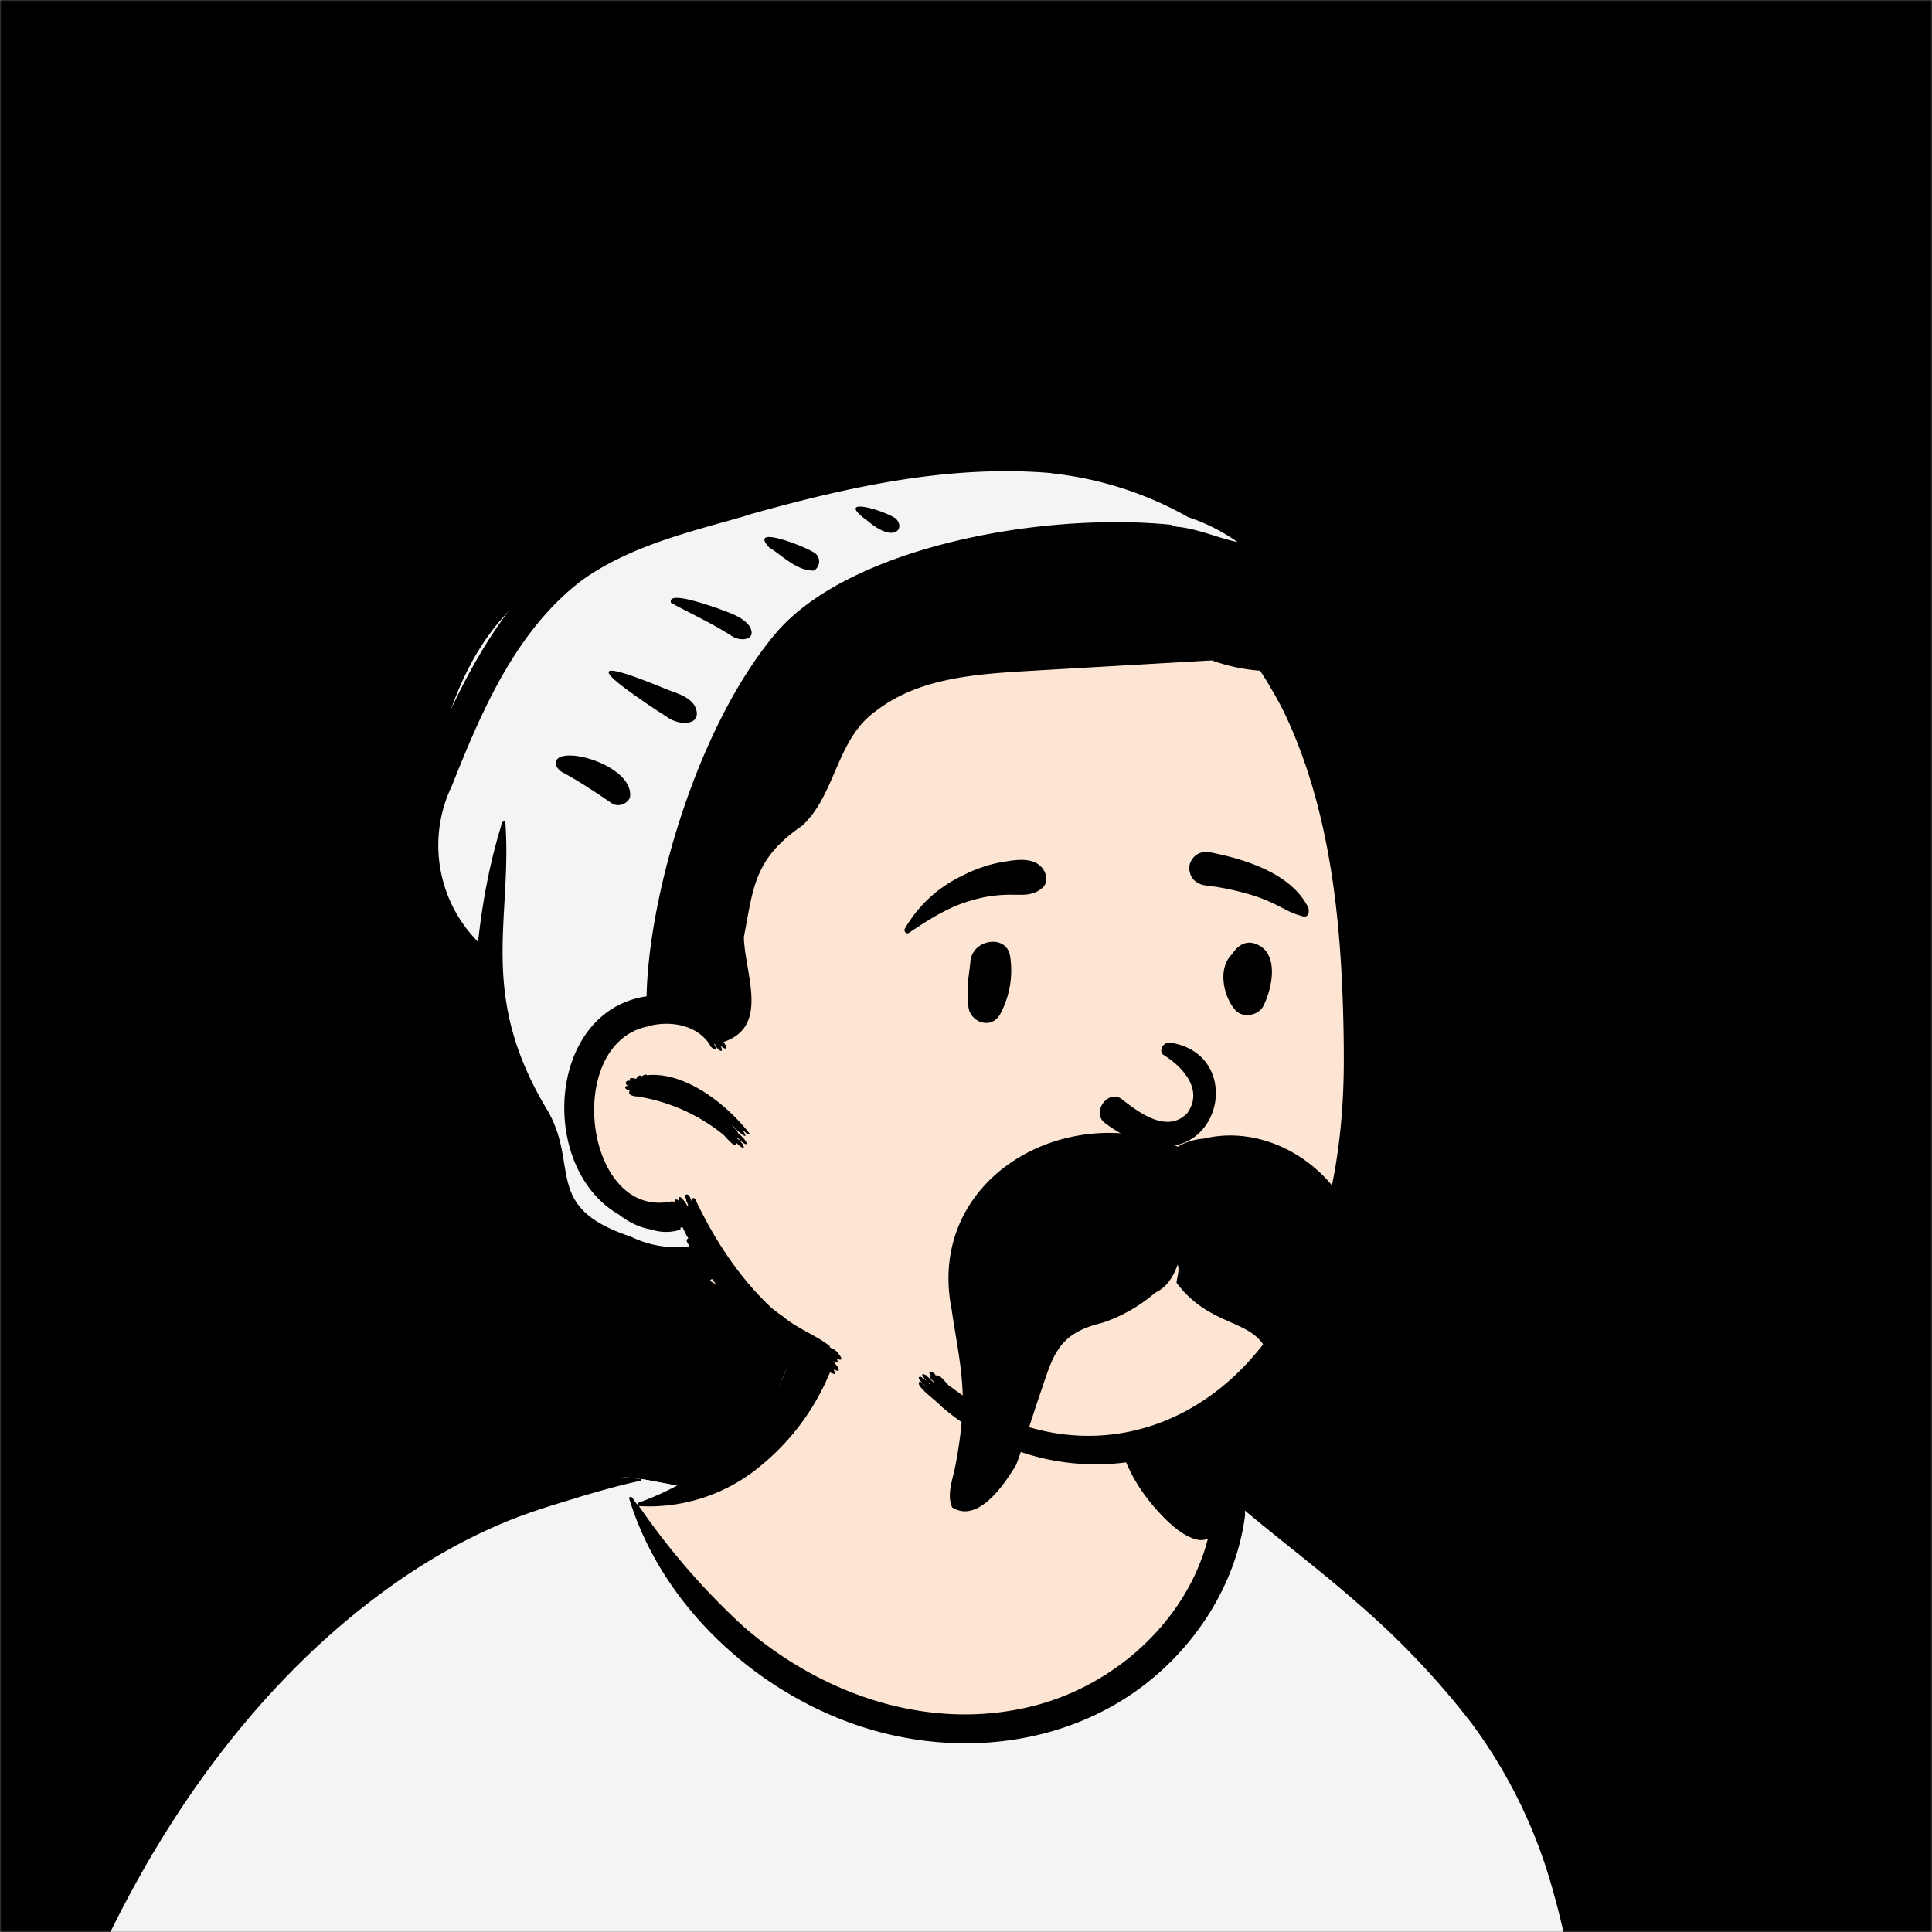 <svg xmlns="http://www.w3.org/2000/svg" viewBox="0 0 704 704" fill="none" shape-rendering="auto" width="150" height="150"><rect x="0" y="0" width="704" height="704" fill="#808080" stroke="none"/><mask id="viewboxMask"><rect width="704" height="704" rx="0" ry="0" x="0" y="0" fill="#fff" /></mask><g mask="url(#viewboxMask)">
    <linearGradient id="linear-gradient" x1="0%" y1="0%" x2="100%" y2="100%">
      <stop stop-color="hsl(48deg 78% 80%)" />
      <stop offset="1" stop-color="hsl(-10deg 74% 90%)"/>
    </linearGradient>
    <rect xmlns="http://www.w3.org/2000/svg" fill="url(#linear-gradient)" width="704" height="704" x="0" y="0"/> <g transform="translate(-35.2 0)"><g transform="translate(70.4 70.4) scale(0.8)"><g fill-rule="evenodd" clip-rule="evenodd"><path d="M705.3 1074a2351.1 2351.1 0 0 1-15.6-101c-1-7.7-2.5-16.4 2.7-22 7.3-8 14-14.8 14.8-26.2.8-10.7-2.8-22.4-5-32.8a809.4 809.4 0 0 0-17.3-64.7c-6.6-21.7-13.9-43.2-21.3-64.6-6.9-20-13.5-40.3-22.5-59.5-17-36.5-46-63.5-81.6-81.6-9-4.5-27-20.5-36.3-24-8.5-3.4-8.5 6.3-16.9 2.6-6.7-2.9-13-6.7-16.7-13.2-4-7-14.3-16.9-15.9-25-3.3-17.4.3-32.2-12-45.3a90 90 0 0 0-41.1-23.8c-33.7-9.3-78.5-2.8-98.8 28.5-9.7 14.9-13 33-26.2 45.1-11.4 10.7-8.8 18-23.6 23.4-.9.3-23.6-4.5-24.4-4.2-16.2-3.5-31.7 6.2-46.5 11.8a325.4 325.4 0 0 0-63 32.3 399.2 399.2 0 0 0-102.3 98.5 482.5 482.5 0 0 0-76.4 161c-1.7 6.4-3.5 13-1.5 19.4 1.7 5.3 5.4 9.2 9.8 12.4 6 4.3 18 7 17.7 15.7-.1 6.6-2.4 13.5-3.5 20-1.3 7.7-2.3 15.5-3.4 23.2-4.8 35.4-8.6 71-10.3 106.6a920 920 0 0 0-.5 106c.1 2.3.8 4.5 2 6.2-1 .4-1.2 2.4.1 2.7l2.7.5a12 12 0 0 0 7 2.4l5.5.2c19.3 4 38.6 7.9 58.1 10.8 23.8 3.5 47.6 6.3 71.5 8.7 49.2 4.8 98 3.2 147.1.6a1877 1877 0 0 1 147.4-2c49.2 1.4 98.4 3.5 147.6 4.4 55 1 110-.5 164.8-5 7.5-.5 12.2-6.5 10.7-14-8.9-44.7-19-89.1-27-134Z" fill="#fce5d3"/><path d="m201 597.5 1.2-.4c14.5-5.7 29.6-14.8 45.4-11.4.5-.2 10.8 1.9 17.9 3.2l-6.7 7L247 598c40.7 67.1 88.8 100.7 144.3 100.7 55.5 0 97.7-33.6 126.4-100.7l4-1c.4 0 1 .2 1.5.4 9.3 3.6 27.4 19.6 36.3 24.1 35.6 18 64.5 45 81.6 81.6 8.7 18.6 15.2 38 21.8 57.5l.7 2c7.4 21.4 14.7 43 21.3 64.6 6.3 20.4 12 41 16.6 61.8l.7 2.9c2.2 10.4 5.8 22 5 32.8a29 29 0 0 1-3 10.7l-80.4 29 38.4 261.3c-35.1 1.5-70.3 2-105.5 1.3-49.2-.9-98.4-3-147.6-4.3-47.7-1.2-95.3-.7-143 1.7l-12 .6a946.3 946.3 0 0 1-139.5-1l-3.1-.3v-38.3l16.3-212.9-83-15.6-81.3-39.5a21.7 21.7 0 0 1-5.6-8.8c-1.9-6-.5-12 1-18l.5-1.3a492.8 492.8 0 0 1 76.4-161A399.3 399.3 0 0 1 138 629.7c19.8-13 40.9-23.9 63-32.3Z" fill="#f4f4f5"/><path d="M232.2 584.6c5.1-.3 10.3.6 15.4 1 .4.1.6.8 0 .9-9 1.9-18 4.5-26.9 7.1l-3.8 1.2c-10 3-19.8 6-29.6 10-19.4 7.9-37.8 18.5-54.8 30.8C67.2 682.8 20 754.3-9.9 828.3a526 526 0 0 0-24.3 77c-.4 1.6-2 5.4-1 7 .7 1.3 3.6 2.1 5 2.9l4.5 2.3 25.2 12.9 2.3 1.1c38 18.6 78.4 34.4 121 35.5l.4-3.7a342 342 0 0 1 9.9-60c.3-1 1.6-.6 1.7.3 3 23.1 2 46.4 1 69.7-1.8 41-4.3 82.2-6.5 123.3-1.2 20.6-2.6 41-3.9 61.7-1.3 20.5-1.7 41.6-4.7 62-.6 4.6-6 7-10 6.6-4.4-.5-7.9-4.5-8-9 0-11.9 1.5-24 2.4-35.8l2.5-33.8c3.1-41.1 6.8-82.2 10.2-123.3a4771 4771 0 0 1 3.8-43.7C76.4 979.8 34.2 963-6.1 943.5c-.6 13.2-2 26.5-3.4 39.6-3.8 36.8-7.1 73.6-9.6 110.5a2254.2 2254.2 0 0 0-4.2 92.7l-.2 7c0 4.4-.5 8.5-4.3 11.7-3.7 3.3-8.9 3.5-12.6 0-5-4.6-4.2-10.9-4-17.1a1675.6 1675.6 0 0 1 1.8-47.2 1321 1321 0 0 1 10.5-109.5l2-14c3.5-26 7.5-52.7 15.5-77.9-3.1-1.5-6.2-3-9.3-4.7-5.5-2.7-11.2-5.4-16.6-8.4-4.2-2.5-7.9-5.8-9-10.8-1.4-5.5.6-11.5 2-16.9v-.4a502 502 0 0 1 26.6-80 523.2 523.2 0 0 1 67.8-117 353.8 353.8 0 0 1 88.7-83.3 239 239 0 0 1 53.8-25.7 142.6 142.6 0 0 1 42.8-7.5Zm90.1-66c6-6.5 18.1.2 15.2 8.8a108.2 108.2 0 0 1-34.7 52A79.4 79.4 0 0 1 247 598l1.7 2.4a321.1 321.1 0 0 0 46.1 52.6c36 31.2 84.8 48 132 36 37.1-9.4 69.8-38.8 79.4-76.2-1.3.6-3 .9-4.8.5-7.7-1.7-15.3-9.8-20.3-15.6-5.3-6.3-9.5-13-12.6-20.7-5.6-14-7.4-32.1.3-45.7 1-1.7 3-.7 3.3 1l.3 2.5c1.5 12.7 3.3 25 9.3 36.6a76 76 0 0 0 18.2 23.1c2.6 2 5.8 3.6 8.1 6l.5.4c.6-5 4.1-7.3 7.6-7.2 3.3.2 7.3 1.6 8.8 2.3l.1.1a341 341 0 0 1 65.1 42 259 259 0 0 1 88.4 129c7.5 25.3 11.8 51.4 16.3 77.4l2.8 16c4.2 23.9 8.9 48.4 18.4 70.7 2.5 5.7.6 11.1-5.5 13.4A1493 1493 0 0 1 688 953c3.7 16 6 32.5 8.7 48.5 6 34.1 13.2 68 19.4 102 3.2 17.5 6.1 35 9.3 52.3l4.7 25.2 2.4 13.6.1.7c.5 2.4 1 4.9.4 7.3-.8 2.7-2.9 4.6-4.8 6.6-1.6 1.6-3.8 1.6-5.7.7l-.7-.3c-3.4-1.6-6-3.2-7.3-7-.7-2.5-1-5.2-1.5-7.7a3535.6 3535.6 0 0 1-7.8-43.6l-1.6-9.1c-5.2-31.4-10.2-62.9-12.8-94.5-1-14-2.3-28.1-3.5-42.2l-.9-10.5c-1.1-13.3-2.5-27-2.7-40.5l-4.5 1.6L657 964c-5.5 2-12.5 6-18.4 5.2-2.9-.3-5-1.2-6.8-2.9 2 28.8 4.8 57.4 8.5 86a1965.7 1965.7 0 0 0 22 135c.6 3.2 1.4 6.4 1.9 9.6.5 3.7-.5 5.9-2.5 9-1.7 2.4-5 3.7-7.8 2-3.6-2.3-5.5-4.3-6.5-8.4-1-3.7-1.6-7.6-2.3-11.4a1654.2 1654.2 0 0 1-11.4-65.2c-7.8-52-12.7-104.4-15.2-156.8a1388 1388 0 0 1-1.4-77.8c0-13.3.5-26.6 1.4-39.9 1-13.4 3-26.5 4.8-39.8 0-.5.7-.5.7 0 .8 14.9 2.1 29.8 2.8 44.7.6 14.3.9 28.5 1.4 42.8.6 18.7 1.5 37.5 2.7 56.2a9.6 9.6 0 0 1 8.5-3.1c4.7-1 9.7-3.4 14.1-5l16.8-5.5 26.4-8.7a679 679 0 0 1-18-80.8l-2-12.3c-4-24.2-8.5-48.5-15.8-72a229.8 229.8 0 0 0-34.8-68.2 370.2 370.2 0 0 0-52.7-55.3C557 627 539.7 614 523 600c.1.9.2 2 0 3-3.5 25.9-17 50-35.8 67.9-37.7 36-93.6 43.4-142 26.5-46.7-16.3-88-55-102.6-102.8-.3-.8.8-1 1.3-.5l2.4 3.3c0-.4.2-.9.7-1a129 129 0 0 0 46.6-29.2 100.2 100.2 0 0 0 21.3-33.3l.4-1c1.7-5 3.2-10.2 7-14.2Z" fill="#000"/></g><g transform="matrix(.998 0 0 1 156 62)"><path fill-rule="evenodd" clip-rule="evenodd" d="M244.8 58.7c44.8 0 98.5 21.7 103 22.1h.2c2.4 0 11.8 7.2 28.1 21.5L358.4 137l1.4 1.4c7 6.6 12.8 12.6 17.4 17.3 37.8 38.6 44.6 190.3 35.7 243.2-9 53-25.4 104.7-102.2 104.7-76.8 0-162.3-46.2-175.4-60.6a37.4 37.4 0 0 0-29.6-13.8c-.4-.5-.9-1-1.3-1.7l-1.6-.2a99.6 99.6 0 0 1-32.6-8.8C57.4 411 43.4 373 43.4 364.7c0-8.3-21-68.8-21.5-75.2v-.1c0-5.4-27.4-30-27.4-37.7 0-7.8-5.6-7.4 0-34.9l1.6-8C2 179.5 13.5 131 57.4 109.9c48.3-23 142.2-51.2 187.4-51.2Z" fill="#fce5d3"/><path d="M117.7 298.3s-20.2 9.6-40.4 25.2c-20.1 15.5-10.2 16-10.2 16s-.8 33.5 5.4 46.7c6.2 13.3 43 15.6 43 15.6l6.2 21-.8 9.6a33.5 33.5 0 0 0-15.2-3c-.4-.5-.9-1-1.3-1.7l-1.6-.2a99.6 99.6 0 0 1-32.6-8.8c-12.8-7.3-26.9-45.4-26.9-53.7 0-4.7-6.6-25.8-12.5-44.6-4.6-14.6-8.7-27.8-8.9-30.6v-.1c0-2.5-5.6-8.8-11.8-15.8-7.4-8.4-15.6-17.7-15.6-22 0-2.2-.5-3.8-1-5.6-1.3-4.3-3-9.7 1-29.2l1.6-8c5.9-29.3 17.4-77.8 61.3-98.9C105.7 87.1 199.6 59 244.8 59c35.3 0 76 13.5 94 19.4 4.9 1.6 8 2.6 9 2.7h.2c2.4 0 11.8 7.2 28.1 21.5l-4.1 8.1c-54.1 1.6-143 6.4-181.9 21.2-57.7 21.9-72.4 166.4-72.4 166.4Z" fill="#f4f4f5"/><path fill-rule="evenodd" clip-rule="evenodd" d="M50 108.9C74 83.3 210.8 43.8 280 52l2 .3c5.5.7 11 1.8 16.4 3.2 17.3 4 35.2 10.2 49.6 20.5 12 8.3 49.7 22 38.6 44a32.5 32.5 0 0 1 2.9 25.2c-.4 2.6-1.2 5-2.3 7.6 8.9 13 15.8 27.7 21.5 41.7 9.9 35.2 16 71.9 17 107.8 2.9 68.3-4.6 149.9-64 194-36 28-92.2 29-132.6-5.8-2.3-2.7-13-10-9.5-11.3a102.7 102.7 0 0 0 3.3 3l-1-1c-2-1.8-4.6-4.5-1.7-4l.4.5 1.5 1h.1c-1.7-1.8-2.7-3.6-.2-2.4l.3.1 3.5 3.4v-.4l-1-1c-1.1-1-1-1-.4-1.9-2.3-3.1 2-1.3 2.2 0 2.6-.6 5 4.3 6.6 4.9 74 56.9 181.4 6.4 179.7-152.1v-3.1c-.6-50.7-4.8-102.8-25.8-148.7a132 132 0 0 0-6.8-12.9c-1.8-3.1-3.6-6.2-5.6-9.1a82.5 82.5 0 0 1-22-4.7l-80.1 4.6-8.5.5c-22.8 1.5-46.4 3.8-64.8 18-18.1 12.8-18.2 38.2-33.7 52.3-22 15-22.2 28.5-26.5 50.6.4 16.6 11.9 40.8-9.3 47.8 3.6 5-1.4 2.6-1.8.8 3.1 6-1.6 2.3-2 .4l-.7-.5c3.2 5.1-2 1.5-1.7.6-6.2-9.6-19-11-28-8.5 0 .3-.5.4-.7.2-38.2 8.3-28.4 87.4 10.8 79.7 1.7-.3 1.6.5 2 .6-1-2.4 1.6-1.4 1.6-1H109.6c-.9-4.8 4 2.3 3.7 2.5l.4-.1-.1-.5c-.8-2.2-.8-1.2-.8-2.5-.6-1.5-.6-.9-.5-1.9 2.2-1.6 2.8 3.4 3.5 3.8-1.2-1.7-.2-3.1 1-2.2 8.8 18.6 20.2 36 34.9 49.7 1.6 1.3 3.2 2.6 5 3.7 6.2 5.5 15.8 9 21.7 13.8l-.1.3v.1l.2.2 2 1c.7.5 1.2 1 1.7 1.7.5.6 1 1.2 1.3 1.9.2.8-.2 1.2-1 .8-.4 0-.7-.2-1-.4v.1c.1.2.9 2 0 1.7h-.1l-1.5-.6 1.6 2.1c.5.5.8 1.1.9 1.8 0 .4-.2.5-.6.5l-1.7-.6.1.3c.4.8 1 2.1 0 1.7a32 32 0 0 1-2.6-1c0 .2-.2.2-.5.1-2.6-1-5.2-2-7.7-3.5l-6.5-4.7c-2-1.2-4-2.6-6-4.1a129 129 0 0 1-32.4-30.1c-14.7 12.7-44.1.6-62.3-9.4-16-8.9-22.4-25.4-24-43-3.4-24-23-32.2-21.5-84.6h-.1c-.8-.2-1.4-.4-2-.8-.8-.3-1.4-.7-2-1.2l-.7-1-1-.6-.1.1c-.5.6-.2-.2-.1-.4L9.4 290l-9-12.4v.2l-.2.2a79.2 79.2 0 0 1-14-31c-2-8.3-1.2-16.8.5-24.5C-6 195.6 18.2 134.9 50 108.9ZM223.5 480l-.4-.3.4.4c.2.2.3.4.7.6v-.2l-.7-.5Zm56.1-414.5c-46.9-4-93 6.3-137.8 18.8l-3 1c-25.5 7.2-52.4 13.7-74 29.3-30 23-45.5 59.6-59 93.4a62.3 62.3 0 0 0 12 71c1.9-17.4 5-34.4 10-51.1 1-2.7.2-3.5 2.4-3.9 3.4 45.3-13.1 78.7 19.6 132.3 14.2 25.3-2.3 43.8 37.8 57l1 .5a47.3 47.3 0 0 0 25.7 3.9l-.7-1.2c-.7-1.2-1-1.8.1-2.4v-.1c-1-1.7-1.8-3.4-2.6-5l-1 .2c.2.4.2.8-.4 1-2.2.7-4.5 1-6.8.9h-.5a23 23 0 0 1-5.7-1.1l-1.5-.3c-4.7-1-9.7-3.7-13-6.4-37-21-33.2-92.7 12.5-99.5.9-45 22.4-121.2 58-164.2 32.1-39.5 120-56.6 181.2-50.6l2.6.9c9.5.8 18.5 5 27.9 7A85 85 0 0 0 342 85.6a161.7 161.7 0 0 0-62.4-20Zm-187 274.6c2.4-1.4 2.1 0 2.7-.4 17.7-1.5 36.7 14 46.6 26.9-.8.8-2.9-1.6-3.3-2l-.1.1.2.4c4 5.8-3.9-1-4.6-2.4-.2 0-.3.1-.4 0 .6.7 2.5 2.3 2.8 3.5l.5.4c4.8 4 4.4 7.2-1 1.3.1.3.2.6 0 .8h.3c2.7 2 4.9 7.2-.7 1.8.5 4-5.6-3.6-5.8-3.6a82.3 82.3 0 0 0-39.6-17.5h-.4c-2.5-.4-3.6-1-2.8-2.7-3-.7-2.3-2.2-.8-2.1-2.2-1.4-.3-2.8 1-2.3-.9-2.3 2.5-.7 2.8-1 1.8-2.8 2.3-.5 2.6-1.2Zm-37-145.4c8.4-3 33.5 6.2 31.5 18.6-1.2 2.8-5.1 4.4-8 2.8l-3.5-2.4c-6.3-4.2-12-8-18.7-11.6-3.7-1.8-5.3-5.7-1.4-7.4Zm48.2-18.3-3.3-2.1c-17.6-11.6-42.6-29.1 1.7-11 5 2.2 11.8 3.5 14.5 8.3 4.3 8.9-7 9.4-12.9 4.8Zm2-52c-1.4-5.3 16.2 1 21.4 2.7l.8.3c5 1.9 10.7 3.6 13.7 7.9 3.5 6-3.6 7.2-8 4.5-9-5.9-18.9-10.3-28-15.3Zm44.9-25c-10-10.8 16.7-.4 20.6 2.4l.2.1c3 2.1 2.3 6.6-.5 8-8 0-13.8-6.5-20.3-10.5Zm45.2-11.9c-15.8-11.3 5-6 12.3-1.5 4.9 4.4-.2 11.7-12.3 1.5Z" fill="#000"/></g><g transform="translate(315 248)"><path fill-rule="evenodd" clip-rule="evenodd" d="M146.6 241a40.7 40.7 0 0 1-17.1-13.2c-1.5-2-2-4.2-1.6-6.2a8.9 8.9 0 0 1 9.6-7.2c1.9.3 3.7 1.3 5.2 3.5l.3.4a27 27 0 0 0 10 8.3c3.6 1.8 7.8 2.6 12.1 2.1 8.3-1 14-5.4 20-11.4l2.2-2.3c.5-.8 1.1-1.2 1.9-1.5a4 4 0 0 1 4.6 1.6c.4.7.7 1.5.6 2.5a25.7 25.7 0 0 1-8.5 16.2c-5.1 4.9-12 8.2-18.4 9.4-7.1 1.3-14.4.4-21-2.3Zm24.2-96.6c7.6 4.6 19 15.3 11 26.6-9.6 10-23.4-1.4-30.2-6.6-6.3-4-13.3 6.3-7.5 11 49 36.3 69-29.8 30.5-36.4-4.2-.8-5.8 4-3.8 5.4ZM83 102c.8-10.3 16.6-12.7 18.1-2.4a42 42 0 0 1-4.3 25.9c-4 7.9-14 4.2-14.7-3-1-9.7.3-14 .9-20.5Zm120-4.5c2.2-3 5.4-4.9 9.2-3.8 11.9 3.5 8.4 20.4 4.2 28.6-2.3 4.4-9.6 5.6-12.9 1.6-5.4-6.4-8-19.1-1.1-25.5l.6-1ZM96.6 56.8l1.9-.3c5.8-1 13-2 17.1 2.7 2.2 2.5 3 7 0 9.4-5.1 4.2-10.8 2.6-17 3-5.1.2-10 1-14.9 2.5C73 77 64.2 82.8 55 88.9c-1.2.8-2.4-.7-1.9-1.8a59.3 59.3 0 0 1 26-24.1 64 64 0 0 1 17.5-6.2Zm95.6-4.6 1.4.3c15.7 3.2 36 9.8 43.4 25.1.3 2.2 0 2.7-.3 3-.2.3-.4.7-1.4 1A36 36 0 0 1 226 78l-2.8-1.4a77.7 77.7 0 0 0-10.1-4.3c-7.5-2.4-15.1-4.1-23-5a9.4 9.4 0 0 1-4.5-1.8 7 7 0 0 1-2.6-4 7 7 0 0 1 .8-5.8 7.4 7.4 0 0 1 3.6-3.1c1.5-.6 3.2-.8 4.9-.4Z" fill="#000"/></g><g transform="translate(279 400)"><path fill-rule="evenodd" clip-rule="evenodd" d="M279.5 190.9c2 1.9 6.4 6 10.6 8h4l2.4-.7c1.1-2.6 1.3-5.7.8-8.8-3-17-5.6-34.3-4.2-51.6 1.3-16.4 6-32.7 4.8-49.2-1.8-39-39.4-66-72.4-58-4.2.3-8.4 1.5-12 3.7-51.5-21.6-115 14.8-103 74.4 2.3 16.1 6 31.4 4.8 47.8a199 199 0 0 1-3.2 23.4c-1.1 5.8-4 13-1.4 18.7 10.8 6.8 22-7.4 29.2-19.5 3.8-10.2 6.9-20.6 10.4-30.9 6.4-18.5 7.9-28.7 28.9-33.7a72 72 0 0 0 24-13.7c5.4-2.5 8.4-7.6 10.2-12.8 1 2.5-.3 5.6-.5 8.3 15.2 20.2 34 16.3 40.8 30.4 5.2 13.2 8.1 27.3 12 41 .6 1.8 10.7 20.2 13.8 23.2" fill="#000"/></g><g transform="translate(179 343)"></g><g transform="translate(203 303)"></g></g></g></g></svg>